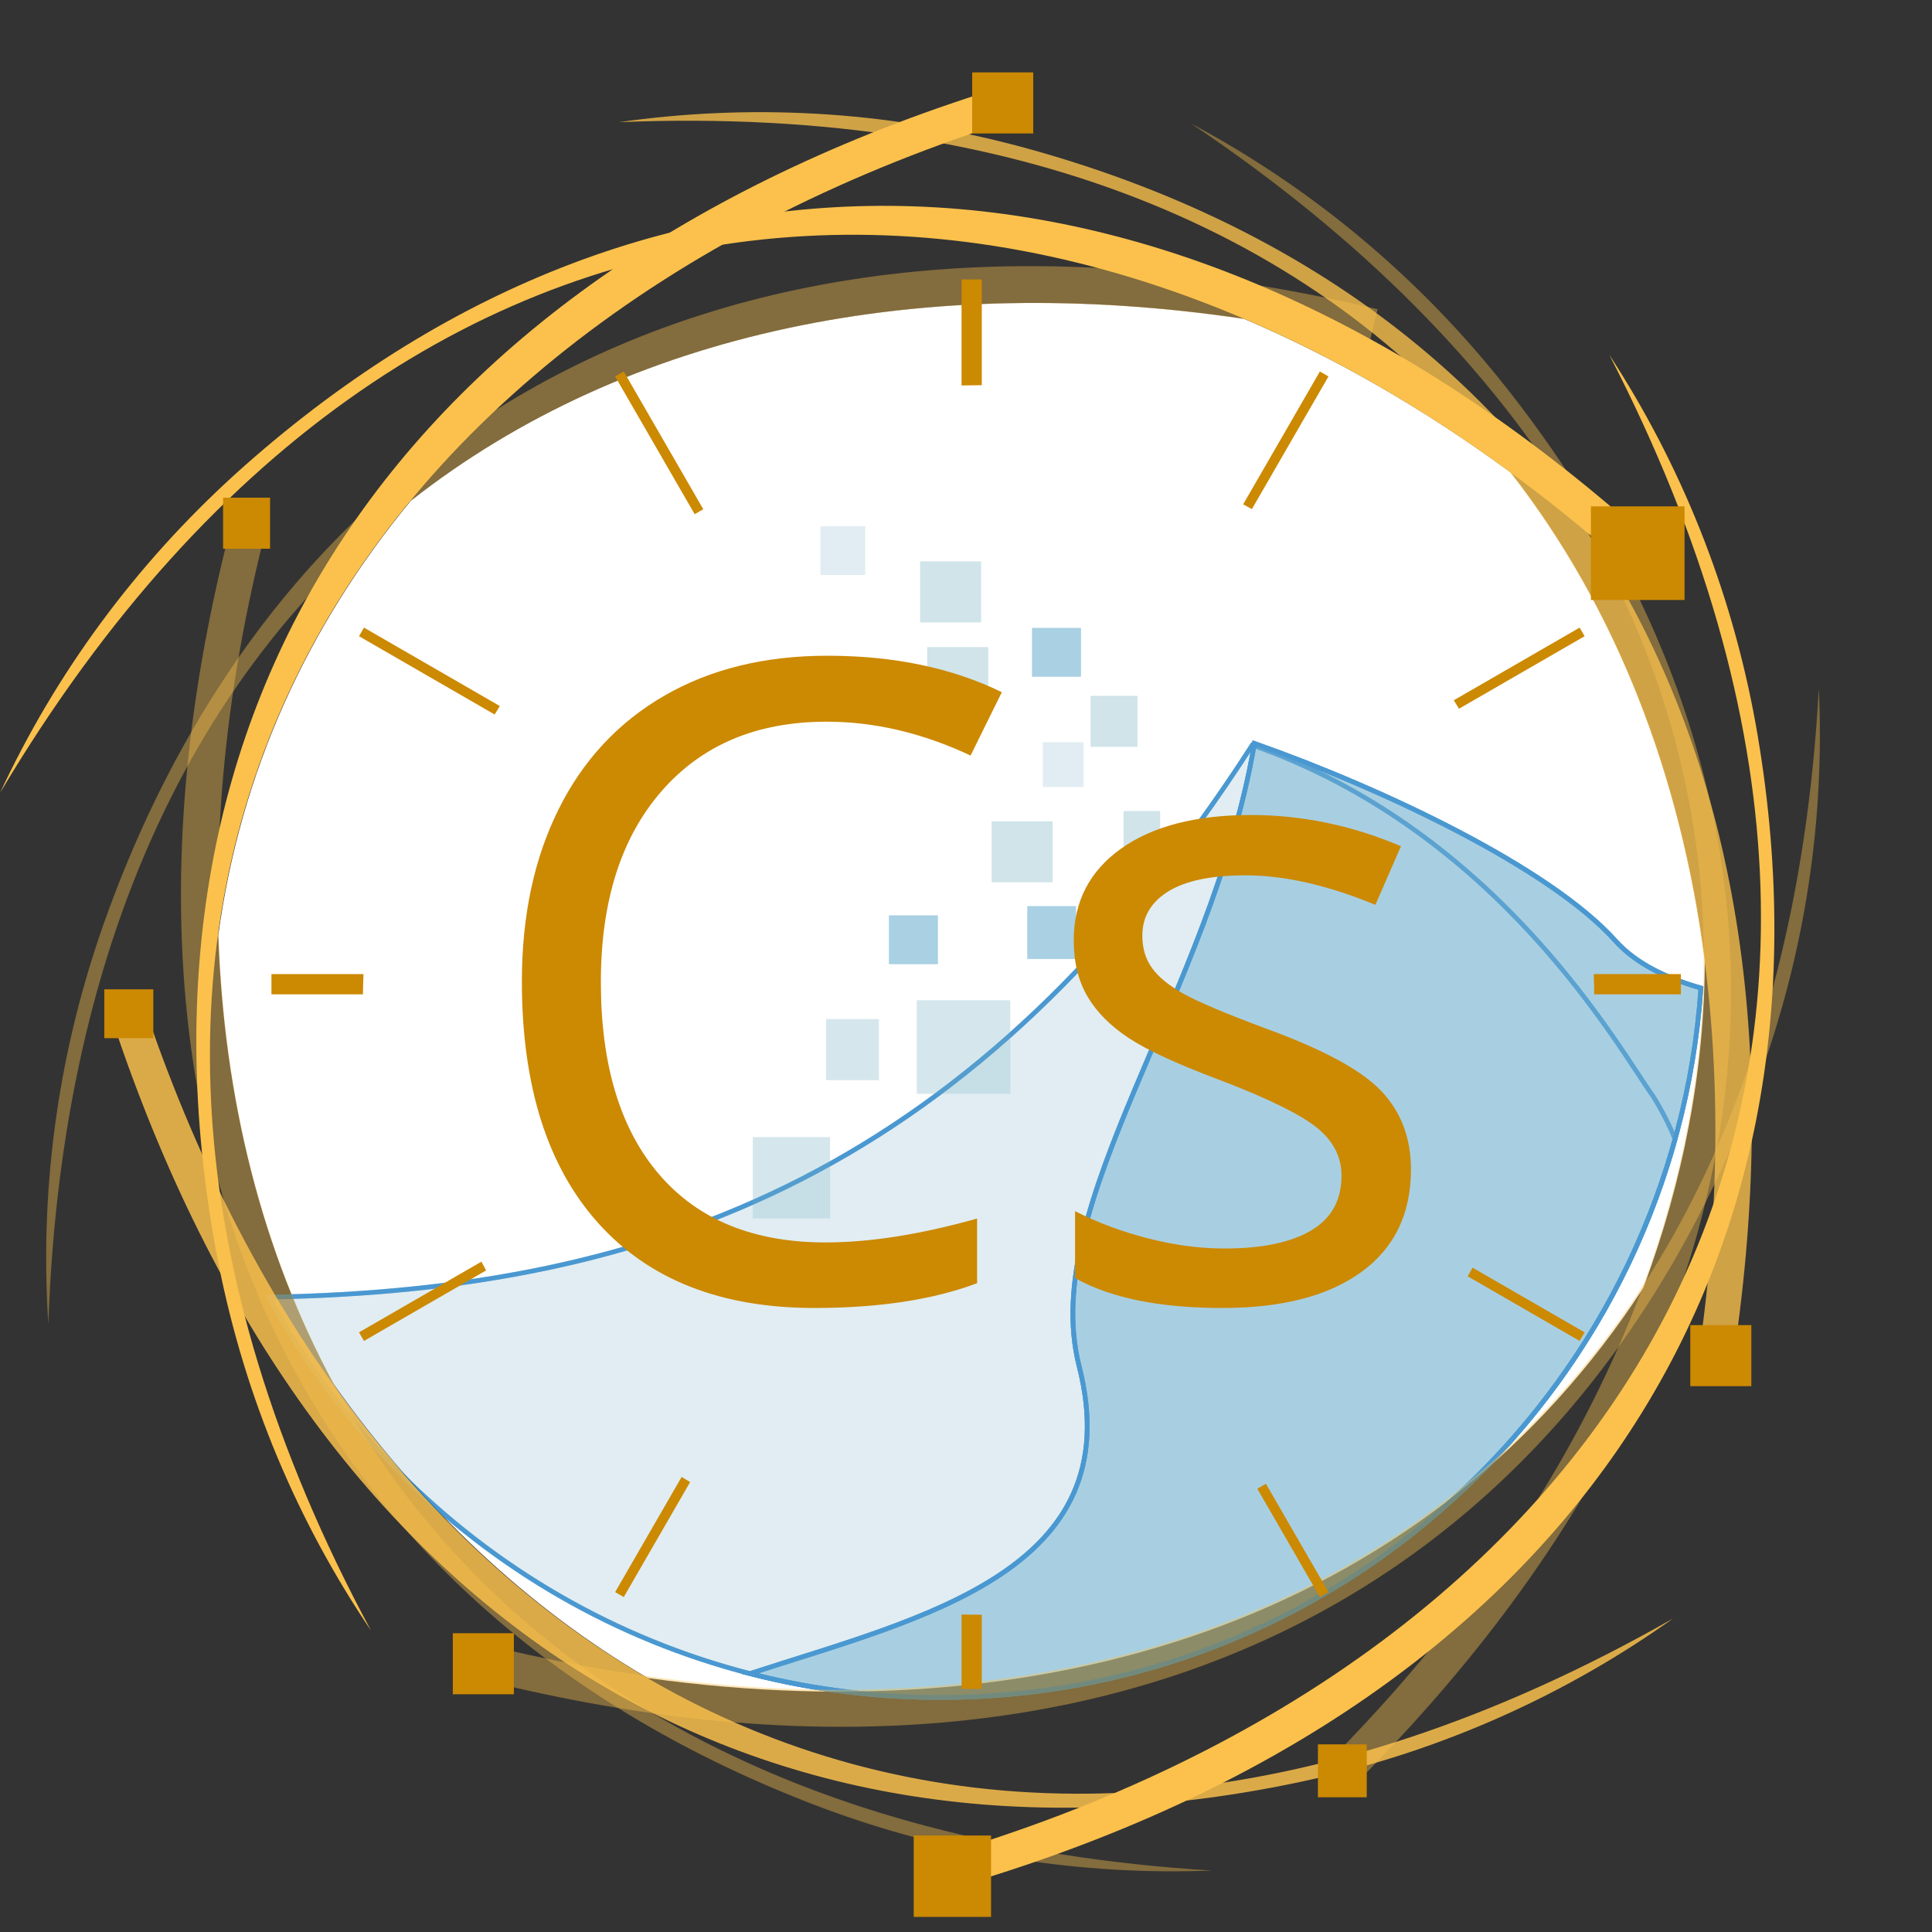 <?xml version="1.0" encoding="utf-8"?>
<svg width="512px" height="512px" viewBox="0 0 500 500" xmlns="http://www.w3.org/2000/svg" xmlns:bx="https://boxy-svg.com">
  <rect x="0" y="0" width="500" height="500" fill="#333333" stroke="none"/>
  <path d="M 390.992 122.276 C 418.209 157.183 434.924 200.278 441.202 248.24 C 441.187 276.711 435.71 305.292 425.308 333.282 C 371.101 416.727 274.951 449.213 167.669 434.279 C 136.406 416.036 109.009 390.076 86.272 358.016 C 67.778 323.794 57.942 284.4 56.489 242.062 C 62.206 199.766 79.617 161.912 106.301 129.617 C 162.524 85.439 239.03 70.181 321.968 82.52 C 345.508 92.535 368.657 105.883 390.992 122.276 Z" style="fill: rgb(255, 255, 255);" bx:origin="0 0"/>
  <g style="opacity: 1;" transform="matrix(0.608, 0, 0, 0.608, -489.564, -822.993)">
    <g id="g-11" style="display: inline; opacity: 0.5;" transform="matrix(0.851, 0, 0, 0.851, 840.265, 1224.054)">
      <path style="display: inline; fill: rgb(196, 220, 229); fill-opacity: 1; fill-rule: evenodd; stroke: rgb(14, 118, 193); stroke-width: 2.349; stroke-linecap: butt; stroke-linejoin: miter; stroke-opacity: 1;" d="M 585.17,524.912 C 447.417,738.84 285.931,797.681 93.348,801.037 158.665,921.841 287.2,1003.17 434.039,1001.256 607.569,998.994 752.513,881.185 796.652,721.967 c -2.686,-6.578 -6.201,-13.62 -10.816,-21.135 C 768.69,677.039 709.105,568.477 585.17,524.912 Z" id="path-75"/>
      <path style="display: inline; fill: rgb(39, 11, 11); fill-opacity: 0.994; fill-rule: evenodd; stroke: rgb(14, 118, 193); stroke-width: 2.349; stroke-linecap: butt; stroke-linejoin: miter; stroke-opacity: 1;" d="M 586.254 524.115 C 564.682 650.453 477.974 754.472 498.584 835.602 C 524.648 938.199 419.458 961.515 333.973 989.342 C 365.923 997.545 399.475 1001.706 434.039 1001.256 C 634.052 998.649 796.093 842.536 809.561 646.439 C 793.197 641.777 777.425 634.689 766.723 622.746 C 734.035 586.272 650.117 546.564 586.254 524.115 Z" id="path-76" bx:origin="0.5 0.5"/>
      <path style="display: inline; fill: rgb(83, 160, 197); fill-opacity: 0.994; fill-rule: evenodd; stroke: rgb(14, 118, 193); stroke-width: 2.349; stroke-linecap: butt; stroke-linejoin: miter; stroke-opacity: 1;" d="M 586.254 524.115 C 564.682 650.453 477.974 754.472 498.584 835.602 C 524.648 938.199 419.458 961.515 333.973 989.342 C 365.923 997.545 399.475 1001.706 434.039 1001.256 C 634.052 998.649 796.093 842.536 809.561 646.439 C 793.197 641.777 777.425 634.689 766.723 622.746 C 734.035 586.272 650.117 546.564 586.254 524.115 Z" id="path-77" bx:origin="0.5 0.5"/>
    </g>
    <g id="g-12" style="display: inline; opacity: 0.5;" transform="matrix(0.851, 0, 0, 0.851, 840.265, 1224.054)">
      <rect x="504.265" y="500.287" width="23.492" height="25.527" style="display: inline; opacity: 1; fill: rgb(162, 202, 213); fill-opacity: 1; stroke: none; stroke-width: 34.9; stroke-miterlimit: 4; stroke-dasharray: none; stroke-dashoffset: 0; stroke-opacity: 0.996;" id="path-78"/>
      <rect x="369.174" y="415.429" width="22.384" height="24.419" style="display: inline; opacity: 1; fill: rgb(196, 220, 229); fill-opacity: 1; stroke: none; stroke-width: 34.9; stroke-miterlimit: 4; stroke-dasharray: none; stroke-dashoffset: 0; stroke-opacity: 0.996;" id="path-79"/>
      <rect x="418.995" y="433.019" width="30.524" height="30.524" style="display: inline; opacity: 1; fill: rgb(162, 202, 213); fill-opacity: 1; stroke: none; stroke-width: 34.9; stroke-miterlimit: 4; stroke-dasharray: none; stroke-dashoffset: 0; stroke-opacity: 0.996;" id="path-80"/>
      <rect x="417.34" y="652.556" width="46.803" height="46.803" style="display: inline; opacity: 1; fill: rgb(171, 207, 217); fill-opacity: 1; stroke: none; stroke-width: 34.9; stroke-miterlimit: 4; stroke-dasharray: none; stroke-dashoffset: 0; stroke-opacity: 0.996;" id="path-81"/>
      <rect x="422.586" y="475.891" width="30.524" height="30.524" style="display: inline; opacity: 1; fill: rgb(162, 202, 213); fill-opacity: 1; stroke: none; stroke-width: 34.9; stroke-miterlimit: 4; stroke-dasharray: none; stroke-dashoffset: 0; stroke-opacity: 0.996;" id="path-82"/>
      <rect x="472.618" y="605.457" width="24.419" height="26.454" style="display: inline; opacity: 1; fill: rgb(83, 162, 200); fill-opacity: 1; stroke: none; stroke-width: 34.9; stroke-miterlimit: 4; stroke-dasharray: none; stroke-dashoffset: 0; stroke-opacity: 0.996;" id="path-83"/>
      <rect x="520.772" y="557.902" width="18.314" height="18.314" style="display: inline; opacity: 1; fill: rgb(162, 202, 213); fill-opacity: 1; stroke: none; stroke-width: 34.9; stroke-miterlimit: 4; stroke-dasharray: none; stroke-dashoffset: 0; stroke-opacity: 0.996;" id="path-84"/>
      <rect x="454.784" y="563.028" width="30.524" height="30.524" style="display: inline; opacity: 1; fill: rgb(162, 202, 213); fill-opacity: 1; stroke: none; stroke-width: 34.9; stroke-miterlimit: 4; stroke-dasharray: none; stroke-dashoffset: 0; stroke-opacity: 0.996;" id="path-85"/>
      <rect x="335.342" y="720.987" width="38.663" height="40.698" style="display: inline; opacity: 1; fill: rgb(171, 207, 217); fill-opacity: 1; stroke: none; stroke-width: 34.9; stroke-miterlimit: 4; stroke-dasharray: none; stroke-dashoffset: 0; stroke-opacity: 0.996;" id="path-86"/>
      <rect x="371.97" y="661.975" width="26.454" height="30.524" style="display: inline; opacity: 1; fill: rgb(171, 207, 217); fill-opacity: 1; stroke: none; stroke-width: 34.9; stroke-miterlimit: 4; stroke-dasharray: none; stroke-dashoffset: 0; stroke-opacity: 0.996;" id="path-87"/>
      <rect x="-427.93" y="610.085" width="24.507" height="24.419" style="display: inline; opacity: 1; fill: rgb(83, 162, 200); fill-opacity: 1; stroke: none; stroke-width: 34.9; stroke-miterlimit: 4; stroke-dasharray: none; stroke-dashoffset: 0; stroke-opacity: 0.996;" id="path-88" transform="scale(-1,1)"/>
      <rect x="480.411" y="523.469" width="20.349" height="22.384" style="display: inline; opacity: 1; fill: rgb(196, 220, 229); fill-opacity: 1; stroke: none; stroke-width: 34.9; stroke-miterlimit: 4; stroke-dasharray: none; stroke-dashoffset: 0; stroke-opacity: 0.996;" id="path-89"/>
      <rect x="-499.5" y="466.314" width="24.507" height="24.419" style="display: inline; opacity: 1; fill: rgb(83, 162, 200); fill-opacity: 1; stroke: none; stroke-width: 34.9; stroke-miterlimit: 4; stroke-dasharray: none; stroke-dashoffset: 0; stroke-opacity: 0.996;" id="path-90" transform="scale(-1,1)"/>
    </g>
    <g id="g-1" style="display: inline; opacity: 0.5;" transform="matrix(0.851, 0, 0, 0.851, 840.265, 1224.054)">
      <path style="display: inline; fill: none; fill-opacity: 1; fill-rule: evenodd; stroke: rgb(14, 118, 193); stroke-width: 2.349; stroke-linecap: butt; stroke-linejoin: miter; stroke-opacity: 1;" d="M 585.17,524.912 C 447.417,738.84 285.931,797.681 93.348,801.037 158.665,921.841 287.2,1003.17 434.039,1001.256 607.569,998.994 752.513,881.185 796.652,721.967 c -2.686,-6.578 -6.201,-13.62 -10.816,-21.135 C 768.69,677.039 709.105,568.477 585.17,524.912 Z" id="path-1"/>
      <path style="display: inline; fill: none; fill-opacity: 0.994; fill-rule: evenodd; stroke: rgb(14, 118, 193); stroke-width: 2.349; stroke-linecap: butt; stroke-linejoin: miter; stroke-opacity: 1;" d="M 586.254 524.115 C 564.682 650.453 477.974 754.472 498.584 835.602 C 524.648 938.199 419.458 961.515 333.973 989.342 C 365.923 997.545 399.475 1001.706 434.039 1001.256 C 634.052 998.649 796.093 842.536 809.561 646.439 C 793.197 641.777 777.425 634.689 766.723 622.746 C 734.035 586.272 650.117 546.564 586.254 524.115 Z" id="path-2" bx:origin="0.5 0.5"/>
      <path style="display: inline; fill: none; fill-opacity: 0.994; fill-rule: evenodd; stroke: rgb(14, 118, 193); stroke-width: 2.349; stroke-linecap: butt; stroke-linejoin: miter; stroke-opacity: 1;" d="M 586.254 524.115 C 564.682 650.453 477.974 754.472 498.584 835.602 C 524.648 938.199 419.458 961.515 333.973 989.342 C 365.923 997.545 399.475 1001.706 434.039 1001.256 C 634.052 998.649 796.093 842.536 809.561 646.439 C 793.197 641.777 777.425 634.689 766.723 622.746 C 734.035 586.272 650.117 546.564 586.254 524.115 Z" id="path-4" bx:origin="0.5 0.5"/>
    </g>
  </g>
  <g transform="matrix(0.608, 0, 0, 0.608, -20.085, 3.256)">
    <g>
      <path style="display: inline; fill: rgb(251, 193, 76); fill-opacity: 1; fill-rule: evenodd; stroke: none; stroke-width: 1px; stroke-linecap: butt; stroke-linejoin: miter; stroke-opacity: 1; opacity: 0.78;" id="path-10" d="M 419.133 85.738 C 417.295 85.739 415.455 85.754 413.611 85.778 C 354.852 86.561 299.023 99.174 248.358 121.32 C 584.121 13.206 796.175 211.26 831.7 508.773 L 846.383 507.124 C 815.586 235.801 652.477 85.588 419.133 85.738 Z" transform="matrix(0.964, 0.267, -0.267, 0.964, 89.505, -136.615)" bx:origin="0.5 0.5"/>
      <path style="display: inline; fill: rgb(251, 193, 76); fill-opacity: 1; fill-rule: evenodd; stroke: none; stroke-width: 1px; stroke-linecap: butt; stroke-linejoin: miter; stroke-opacity: 1; opacity: 1;" id="path-3" d="M 146.037 194.065 C 144.201 194.066 142.361 194.081 140.517 194.104 C 81.76 194.888 25.931 207.503 -24.736 229.648 C 311.029 121.531 523.083 319.583 558.604 617.093 L 573.284 615.443 C 542.49 344.122 379.385 193.913 146.037 194.065 Z" transform="matrix(-0.181, -0.983, 0.983, -0.181, -39.299, 705.898)" bx:origin="0.5 0.5"/>
      <path style="display: inline; fill: rgb(251, 193, 76); fill-opacity: 1; fill-rule: evenodd; stroke: none; stroke-width: 1px; stroke-linecap: butt; stroke-linejoin: miter; stroke-opacity: 1; opacity: 0.4;" id="path-11" d="M 487.744 193.084 C 485.906 193.085 484.067 193.1 482.223 193.123 C 423.464 193.907 367.635 206.52 316.975 228.668 C 652.726 120.552 864.775 318.605 900.299 616.109 L 914.979 614.46 C 884.184 343.144 721.081 192.935 487.744 193.084 Z" transform="matrix(0.62, 0.785, -0.785, 0.62, 523.067, -343.332)" bx:origin="0.5 0.5"/>
      <path style="display: inline; fill: rgb(251, 193, 76); fill-opacity: 1; fill-rule: evenodd; stroke: none; stroke-width: 1px; stroke-linecap: butt; stroke-linejoin: miter; stroke-opacity: 1; opacity: 0.84;" id="path-12" d="M 295.969 432.757 C 294.131 432.758 292.293 432.773 290.449 432.797 C 231.688 433.58 175.86 446.194 125.198 468.341 C 460.957 360.226 673.005 558.28 708.526 855.786 L 723.207 854.139 C 692.412 582.819 529.31 432.609 295.969 432.757 Z" transform="matrix(-0.979, 0.205, -0.205, -0.979, 963.821, 1116.367)" bx:origin="0.5 0.5"/>
      <path style="display: inline; fill: rgb(251, 193, 76); fill-opacity: 1; fill-rule: evenodd; stroke: none; stroke-width: 1px; stroke-linecap: butt; stroke-linejoin: miter; stroke-opacity: 1; opacity: 0.4;" id="path-13" d="M 158.036 148.83 C 156.2 148.833 154.36 148.846 152.516 148.872 C 93.759 149.653 37.93 162.267 -12.734 184.411 C 323.022 76.301 535.076 274.352 570.604 571.857 L 585.286 570.208 C 554.483 298.891 391.38 148.683 158.036 148.83 Z" transform="matrix(0.339, -0.941, 0.941, 0.339, -115.595, 483.706)" bx:origin="0.5 0.5"/>
      <path style="display: inline; fill: rgb(251, 193, 76); fill-opacity: 1; fill-rule: evenodd; stroke: none; stroke-width: 1px; stroke-linecap: butt; stroke-linejoin: miter; stroke-opacity: 1; opacity: 1;" id="path-14" d="M 501.019 288.292 C 499.181 288.293 497.34 288.308 495.496 288.331 C 436.736 289.115 380.908 301.726 330.243 323.874 C 666.004 215.757 878.062 413.812 913.586 711.322 L 928.268 709.673 C 897.468 438.352 734.361 288.141 501.019 288.292 Z" transform="matrix(0.165, 0.986, -0.986, 0.165, 982.857, -233.452)" bx:origin="0.5 0.5"/>
      <path style="display: inline; fill: rgb(251, 193, 76); fill-opacity: 1; fill-rule: evenodd; stroke: none; stroke-width: 1px; stroke-linecap: butt; stroke-linejoin: miter; stroke-opacity: 1; opacity: 0.4;" id="path-15" d="M 192.954 376.521 C 191.115 376.522 189.277 376.537 187.433 376.561 C 128.674 377.344 72.845 389.958 22.181 412.103 C 357.94 303.989 569.987 502.045 605.505 799.553 L 620.188 797.905 C 589.392 526.584 426.295 376.369 192.954 376.521 Z" transform="matrix(-0.931, -0.364, 0.364, -0.931, 419.499, 1182.6)" bx:origin="0.5 0.5"/>
      <path style="display: inline; fill: rgb(251, 193, 76); fill-opacity: 1; fill-rule: evenodd; stroke: none; stroke-width: 1px; stroke-linecap: butt; stroke-linejoin: miter; stroke-opacity: 1; opacity: 1;" id="path-16" d="M 221.614 63.973 C 219.777 63.976 217.938 63.99 216.094 64.015 C 157.334 64.795 101.506 77.409 50.841 99.554 C 386.598 -8.559 598.651 189.497 634.173 487.001 L 648.854 485.354 C 618.058 214.037 454.954 63.824 221.614 63.973 Z" transform="matrix(0.75, -0.661, 0.661, 0.75, -70.803, 290.92)" bx:origin="0.5 0.5"/>
      <path style="display: inline; fill: rgb(251, 193, 76); fill-opacity: 1; fill-rule: evenodd; stroke: none; stroke-width: 1px; stroke-linecap: butt; stroke-linejoin: miter; stroke-opacity: 1; opacity: 0.4;" id="path-17" d="M 441.888 342.098 C 440.047 342.098 438.207 342.114 436.362 342.138 C 377.601 342.922 321.765 355.535 271.103 377.681 C 606.886 269.567 818.944 467.615 854.462 765.133 L 869.142 763.483 C 838.354 492.154 675.242 341.948 441.888 342.098 Z" transform="matrix(-0.357, 0.934, -0.934, -0.357, 1256.759, 169.183)" bx:origin="0.5 0.5"/>
      <g transform="matrix(0.762, 0, 0, 0.762, 19.295, -716.323)">
        <path d="M 566.466 1089.137 L 566.466 1148.222 C 565.867 1148.219 565.267 1148.217 564.667 1148.217 C 561.481 1148.217 558.31 1148.259 555.154 1148.341 L 555.154 1089.137 Z M 908.29 1477.146 L 956.987 1477.146 L 956.987 1488.458 L 908.569 1488.458 C 908.539 1484.693 908.447 1480.922 908.29 1477.146 Z M 566.466 1835.013 L 566.466 1876.467 L 555.154 1876.467 L 555.154 1834.886 C 558.318 1834.973 561.49 1835.017 564.667 1835.017 C 565.267 1835.017 565.867 1835.016 566.466 1835.013 Z M 220.775 1488.458 L 169.657 1488.458 L 169.657 1477.146 L 221.089 1477.146 C 220.921 1480.909 220.816 1484.68 220.775 1488.458 Z" style="fill: rgb(204, 137, 2); stroke: none;" bx:origin="0 0"/>
        <path d="M 760.121 1143.311 L 717.336 1217.417 C 715.72 1216.518 714.096 1215.632 712.465 1214.761 L 755.318 1140.537 Z M 830.122 1324.203 L 900.424 1283.614 L 903.198 1288.417 L 833.04 1328.923 C 832.08 1327.339 831.107 1325.766 830.122 1324.203 Z M 840.599 1641.137 L 903.197 1677.278 L 900.424 1682.082 L 837.911 1645.99 C 838.821 1644.38 839.717 1642.762 840.599 1641.137 Z M 725.168 1761.843 L 760.122 1822.385 L 755.318 1825.158 L 720.379 1764.641 C 721.985 1763.722 723.582 1762.789 725.168 1761.843 Z M 403.538 1760.932 L 366.456 1825.159 L 361.653 1822.386 L 398.802 1758.042 C 400.372 1759.019 401.951 1759.982 403.538 1760.932 Z M 289.58 1642.689 L 221.35 1682.082 L 218.577 1677.279 L 286.944 1637.807 C 287.807 1639.437 288.685 1641.065 289.58 1642.689 Z M 294.354 1332.168 L 218.576 1288.417 L 221.35 1283.614 L 297.213 1327.414 C 296.246 1328.99 295.293 1330.575 294.354 1332.168 Z M 406.079 1220.259 L 361.653 1143.311 L 366.457 1140.537 L 410.889 1217.495 C 409.276 1218.403 407.673 1219.324 406.079 1220.259 Z" style="fill: rgb(204, 137, 2); stroke: none;" bx:origin="0 0"/>
      </g>
    </g>
    <rect x="429.367" y="425.979" width="20.003" height="21.735" style="display: inline; opacity: 1; fill: rgb(204, 137, 2); fill-opacity: 1; stroke: none; stroke-width: 34.9; stroke-miterlimit: 4; stroke-dasharray: none; stroke-dashoffset: 0; stroke-opacity: 0.996;" id="path-91" transform="matrix(1, 0, 0, 1, -301.377, -219.498)"/>
    <rect x="446.853" y="25.462" width="25.99" height="25.99" style="display: inline; opacity: 1; fill: rgb(204, 137, 2); fill-opacity: 1; stroke: none; stroke-width: 34.9; stroke-miterlimit: 4; stroke-dasharray: none; stroke-dashoffset: 0; stroke-opacity: 0.996;" id="path-93"/>
    <rect x="-135.956" y="605.141" width="39.851" height="39.851" style="display: inline; opacity: 1; fill: rgb(204, 137, 2); fill-opacity: 1; stroke: none; stroke-width: 34.9; stroke-miterlimit: 4; stroke-dasharray: none; stroke-dashoffset: 0; stroke-opacity: 0.996;" id="path-94" transform="matrix(1, 0, 0, 1, 846.177, -394.956)"/>
    <rect x="225.779" y="689.836" width="25.99" height="25.99" style="display: inline; opacity: 1; fill: rgb(204, 137, 2); fill-opacity: 1; stroke: none; stroke-width: 34.9; stroke-miterlimit: 4; stroke-dasharray: none; stroke-dashoffset: 0; stroke-opacity: 0.996;" id="path-95"/>
    <rect x="594.013" y="737.142" width="20.792" height="22.525" style="display: inline; opacity: 1; fill: rgb(204, 137, 2); fill-opacity: 1; stroke: none; stroke-width: 34.9; stroke-miterlimit: 4; stroke-dasharray: none; stroke-dashoffset: 0; stroke-opacity: 0.996;" id="path-96"/>
    <rect x="387.235" y="479.397" width="25.99" height="25.99" style="display: inline; opacity: 1; fill: rgb(204, 137, 2); fill-opacity: 1; stroke: none; stroke-width: 34.9; stroke-miterlimit: 4; stroke-dasharray: none; stroke-dashoffset: 0; stroke-opacity: 0.996;" id="path-98" transform="matrix(1, 0, 0, 1, 365.275, 79.295)"/>
    <rect x="421.962" y="775.937" width="32.92" height="34.653" style="display: inline; opacity: 1; fill: rgb(204, 137, 2); fill-opacity: 1; stroke: none; stroke-width: 34.9; stroke-miterlimit: 4; stroke-dasharray: none; stroke-dashoffset: 0; stroke-opacity: 0.996;" id="path-99"/>
    <rect x="-66.939" y="-568.978" width="20.867" height="20.792" style="display: inline; opacity: 1; fill: rgb(204, 137, 2); fill-opacity: 1; stroke: none; stroke-width: 34.9; stroke-miterlimit: 4; stroke-dasharray: none; stroke-dashoffset: 0; stroke-opacity: 0.996;" id="path-101" transform="matrix(-1, 0, 0, 1, 31.357, 984.736)"/>
  </g>
  <path d="M 213.903 186.772 C 195.856 186.772 181.61 192.782 171.163 204.802 C 160.723 216.815 155.503 233.269 155.503 254.162 C 155.503 275.649 160.536 292.249 170.603 303.962 C 180.676 315.682 195.033 321.542 213.673 321.542 C 225.126 321.542 238.193 319.482 252.873 315.362 L 252.873 332.092 C 241.493 336.365 227.453 338.502 210.753 338.502 C 186.573 338.502 167.913 331.162 154.773 316.482 C 141.633 301.809 135.063 280.959 135.063 253.932 C 135.063 237.012 138.226 222.189 144.553 209.462 C 150.88 196.735 160.013 186.925 171.953 180.032 C 183.893 173.145 197.95 169.702 214.123 169.702 C 231.343 169.702 246.393 172.849 259.273 179.142 L 251.183 195.532 C 238.756 189.692 226.33 186.772 213.903 186.772 Z M 365.156 302.672 C 365.156 314.125 360.886 322.959 352.346 329.172 C 343.812 335.392 331.832 338.502 316.406 338.502 C 300.086 338.502 287.359 335.919 278.226 330.752 L 278.226 313.452 C 284.139 316.445 290.486 318.805 297.266 320.532 C 304.039 322.252 310.569 323.112 316.856 323.112 C 326.589 323.112 334.076 321.559 339.316 318.452 C 344.562 315.345 347.186 310.609 347.186 304.242 C 347.186 299.455 345.106 295.359 340.946 291.952 C 336.792 288.545 328.689 284.519 316.636 279.872 C 305.182 275.605 297.039 271.882 292.206 268.702 C 287.379 265.522 283.786 261.909 281.426 257.862 C 279.066 253.822 277.886 248.992 277.886 243.372 C 277.886 233.345 281.969 225.429 290.136 219.622 C 298.296 213.822 309.486 210.922 323.706 210.922 C 336.959 210.922 349.912 213.615 362.566 219.002 L 355.946 234.172 C 343.592 229.079 332.399 226.532 322.366 226.532 C 313.532 226.532 306.869 227.915 302.376 230.682 C 297.882 233.455 295.636 237.275 295.636 242.142 C 295.636 245.435 296.479 248.242 298.166 250.562 C 299.846 252.882 302.559 255.092 306.306 257.192 C 310.046 259.285 317.232 262.315 327.866 266.282 C 342.466 271.602 352.329 276.955 357.456 282.342 C 362.589 287.735 365.156 294.512 365.156 302.672 Z" style="fill: rgb(204, 137, 2);" bx:origin="0.5 0.5"/>
</svg>